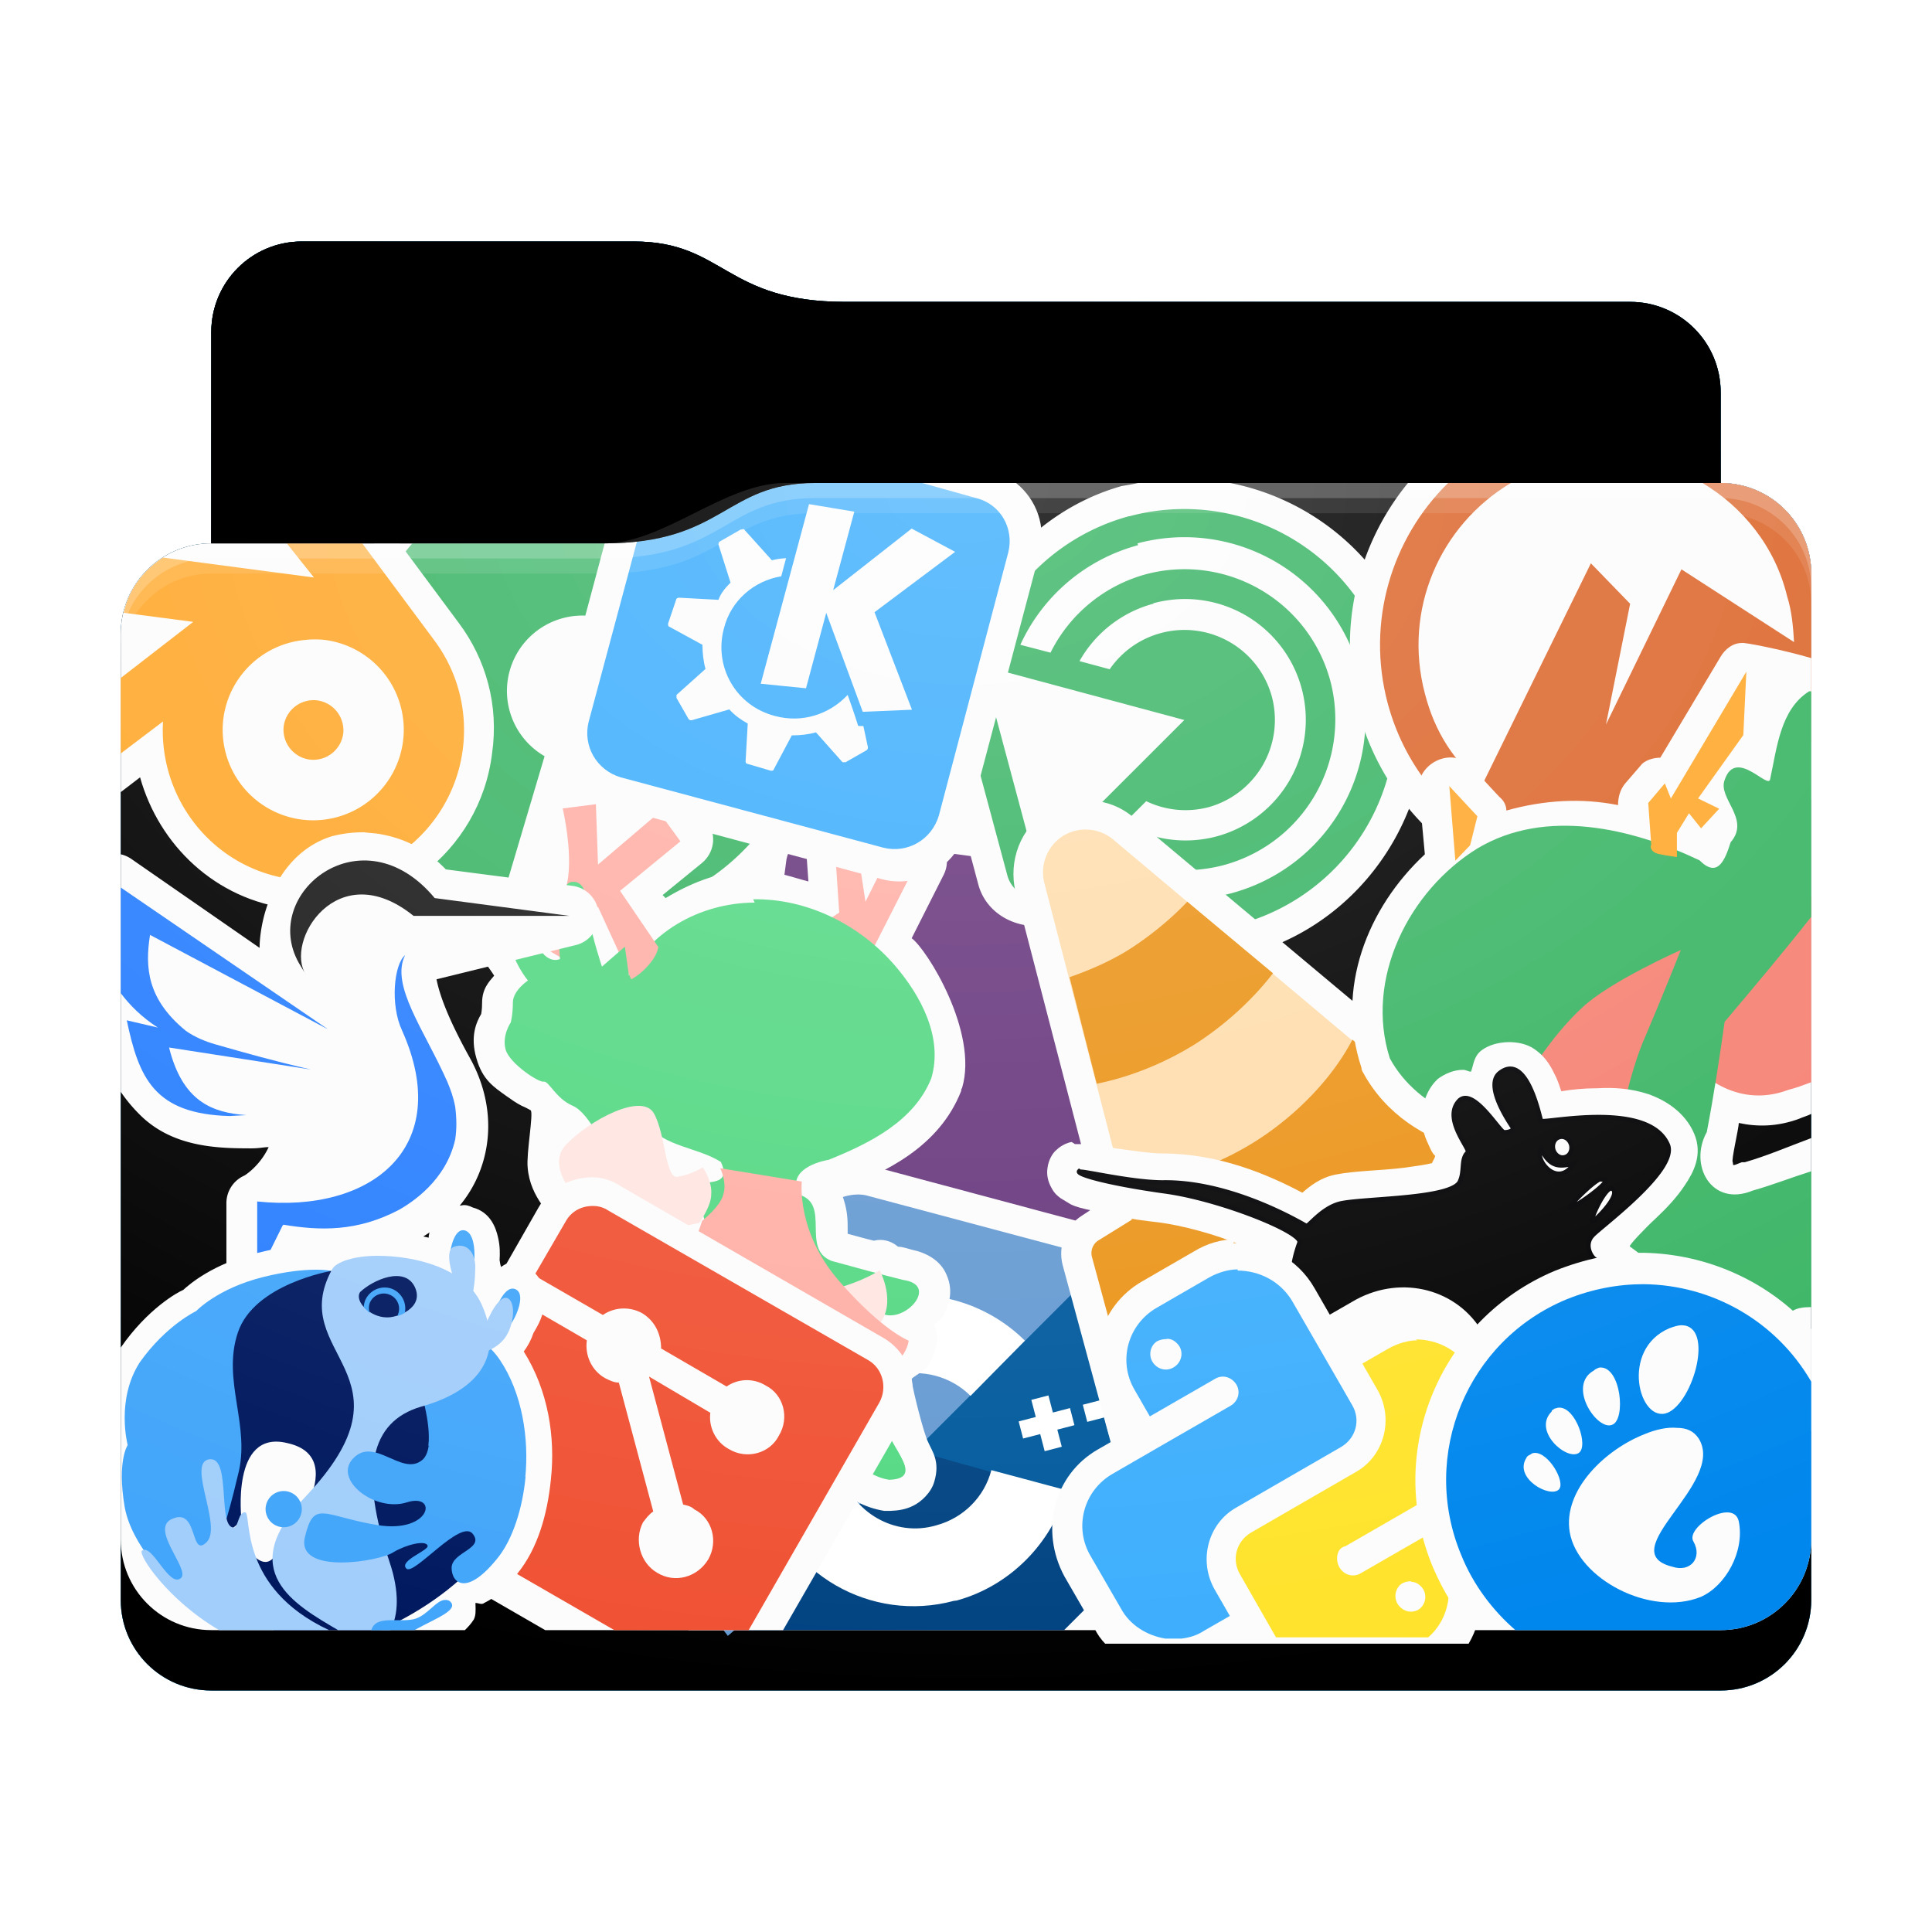 <svg height="64" version="1.1" width="64" xmlns="http://www.w3.org/2000/svg" xmlns:svg="http://www.w3.org/2000/svg" xmlns:xlink="http://www.w3.org/1999/xlink">
<defs id="primary-definitions">
<style id="current-color-scheme" type="text/css">
      .ColorScheme-Text         { color: #232629; }
      .ColorScheme-Background   { color: #eff0f1; }
      .ColorScheme-Highlight    { color: #7ec9f0; }
      .ColorScheme-PositiveText { color: #27ae60; }
      .ColorScheme-NeutralText  { color: #f67400; }
      .ColorScheme-NegativeText { color: #da4453; }
      .ColorScheme-ActiveText   { color: #3daee9; }
      .ColorScheme-Complement   { color: #ffffff; }
      .ColorScheme-Contrast     { color: #000000; }
    </style>
<style id="extended-color-scheme" type="text/css">
      .ExScheme-Black     { color:#3e3e3e; }
      .ExScheme-White     { color:#fcfcfc; }
      .ExScheme-Grey-1    { color:#cfd5d5; }
      .ExScheme-Grey-2    { color:#909c9c; }
      .ExScheme-Grey-3    { color:#536161; }
      .ExScheme-Red-1     { color:#ffafa5; }
      .ExScheme-Red-2     { color:#bf4231; }
      .ExScheme-Red-3     { color:#4d2f2b; }
      .ExScheme-Green-1   { color:#abf9c7; }
      .ExScheme-Green-2   { color:#3bb566; }
      .ExScheme-Green-3   { color:#377d50; }
      .ExScheme-Blue-1    { color:#abdaf9; }
      .ExScheme-Blue-2    { color:#3daefd; }
      .ExScheme-Blue-3    { color:#2b3c4d; }
      .ExScheme-Yellow-1  { color:#faffa5; }
      .ExScheme-Yellow-2  { color:#cac726; }
      .ExScheme-Yellow-3  { color:#4b4d2b; }
      .ExScheme-Orange-1  { color:#ffdaa5; }
      .ExScheme-Orange-2  { color:#ff9701; }
      .ExScheme-Orange-3  { color:#4d372b; }
      .ExScheme-Brown-1   { color:#e9d6bb; }
      .ExScheme-Brown-2   { color:#997657; }
      .ExScheme-Brown-3   { color:#433a35; }
      .ExScheme-Purple-1  { color:#e2abf9; }
      .ExScheme-Purple-2  { color:#b401ff; }
      .ExScheme-Purple-3  { color:#432b4d; }
      .ExScheme-Cyan-1    { color:#b2f2e6; }
      .ExScheme-Cyan-2    { color:#31bfa6; }
      .ExScheme-Cyan-3    { color:#2b4d47; }
      .ExScheme-Magenta-1 { color:#f8a6d8; }
      .ExScheme-Magenta-2 { color:#f00091; }
      .ExScheme-Magenta-3 { color:#770048; }
    </style>
<linearGradient id="uNG">
<stop offset="0"/>
<stop offset="1" stop-opacity="0"/>
</linearGradient>
<linearGradient id="uNH">
<stop offset="0" stop-color="#fff"/>
<stop offset="1" stop-color="#fff" stop-opacity="0"/>
</linearGradient>
<style id="uNI" type="text/css">
        .force-display-for-editing { display: inline !important; }
    </style><style class="remove-if__show-crease" type="text/css">
        .enable-if__show-crease { display: none; }
    </style><style class="remove-if__color-sync-mimes-places" type="text/css">
        .enable-if__color-sync-mimes-places { display: none; }
    </style><radialGradient cx=".5" cy="0" id="uNJ" r="1" xlink:href="#uNH"/><linearGradient id="uNK" xlink:href="#uNG" y1="1" y2=".5"/><style class="ColorScheme-Background" fill="currentColor" opacity=".6" type="text/css">
   .ColorScheme-Text           { color:#eff0f1; }
      .ColorScheme-Background     { color:#31363b; }
      .ColorScheme-Highlight      { color:#3daefd; }
      .ColorScheme-ViewBackground { color:#fcfcfc; }
      .ColorScheme-PositiveText   { color:#27ae60; }
      .ColorScheme-NeutralText    { color:#f67400; }
      .ColorScheme-NegativeText   { color:#da4453; }
  </style><path d="M 10,8 C 8.34,8 7,9.34 7,11 v 7 c -1.66,0 -3,1.34 -3,3 v 32 c 0,1.66 1.34,3 3,3 h 50 c 1.66,0 3,-1.34 3,-3 V 26 21 19 c 0,-1.66 -1.34,-3 -3,-3 v -3 c 0,-1.66 -1.34,-3 -3,-3 H 28 C 24,10 24,8 21,8 Z" id="uNL"></path><path d="M 10,8 C 8.34,8 7,9.34 7,11 v 7 h 13 c 4,0 4,-2 7,-2 h 30 v -3 c 0,-1.66 -1.34,-3 -3,-3 H 28 C 24,10 24,8 21,8 Z" id="uNM"></path></defs>
<g id="content" transform="translate(0,0)"><use class="sync-color enable-if__color-sync-mimes-places force-display-for-editing ColorScheme-ActiveText" fill="currentColor" href="#uNL"></use><use class="primary-color remove-if__color-sync-mimes-places ColorScheme-ActiveText" fill="currentColor" href="#uNL"></use><use class="ColorScheme-Contrast" fill="currentColor" href="#uNL" opacity=".1"></use><g id="panorama" transform="translate(4,16)"><g id="layer2">
<rect fill="#fcfcfc" height="14" ry="2" stop-color="#000000" transform="rotate(7.5)" width="14" x="22.469" y="7.583"/>
<path d="m 23.14,11.7 c -.55,-.07 -1.05,.3 -1.1,.86 l -1.3,9.9 c -.07,.55 .3,1.05 .86,1.1 l 9.9,1.3 c .55,.07 1.05,-.3 1.1,-.86 l 1.3,-9.9 c .07,-.55 -.3,-1.05 -.86,-1.1 z m 1.13,1.8 2.03,2.64 -2.64,2.03 -.6,-.8 1.85,-1.4 -1.4,-1.85 z" fill="#68377d" id="rect37578" stop-color="#000000"/>
<path color="#000000" d="M 24.33 22.57 C 24.13 22.6 23.94 22.6 23.75 22.66 C 23.37 22.77 23 22.94 22.7 23.25 L 17.47 28.5 C 16.83 29.1 16.63 29.87 16.86 30.74 L 18.8 37.87 C 18.8 37.9 18.8 37.96 18.8 38 L 32.66 38 L 35.05 35.6 C 35.4 35.3 35.54 34.93 35.64 34.56 C 35.74 34.2 35.8 33.8 35.66 33.35 L 33.75 26.2 C 33.63 25.8 33.4 25.45 33.13 25.2 C 32.85 24.9 32.53 24.67 32.1 24.56 L 24.96 22.65 C 24.74 22.6 24.53 22.57 24.33 22.57 z " fill="#fcfcfc"/>
<path d="M 32.4,25.9 C 32.25,25.7 32.04,25.6 31.83,25.5 L 24.7,23.6 c -.4,-.1 -1,.05 -1.3,.35 l -5.2,5.2 c -.3,.3 -.46,.9 -.35,1.3 l 1.9,7.14 c .06,.2 .2,.4 .36,.6 l 6.85,-5.83 z" fill="#659ad2"/>
<path d="m 34.67,34.4 c .06,-.23 .07,-.5 0,-.7 l -1.9,-7.14 c -.06,-.2 -.2,-.4 -.36,-.6 l -6.16,6.16 1.4,1.7 z" fill="#00599c"/>
<path d="M 26.26 32.04 L 20.3 38 L 31.25 38 L 34.35 34.9 C 34.5 34.75 34.6 34.53 34.67 34.4 L 26.26 32.04 z " fill="#004382"/>
<path d="m 27.6,37.03 c -2.75,.74 -5.6,-.9 -6.3,-3.65 -.74,-2.75 .9,-5.6 3.65,-6.3 1.77,-.5 3.7,.04 5,1.33 l -1.8,1.83 c -.65,-.65 -1.6,-.9 -2.5,-.67 -1.37,.37 -2.2,1.8 -1.8,3.16 .37,1.37 1.8,2.2 3.16,1.8 .9,-.24 1.6,-.94 1.83,-1.83 l 2.5,.67 c -.5,1.77 -1.9,3.17 -3.65,3.65 z" fill="#ffffff"/>
<polygon fill="#ffffff" points="243.666,166.508 243.666,155.175 232.334,155.175 232.334,166.508 221,166.508 221,177.841 232.334,177.841 232.334,189.175 243.666,189.175 243.666,177.841 255,177.841 255,166.508 " transform="matrix(.05,-.013,.013,.05,16.53,25.634)"/>
<polygon fill="#ffffff" points="286.166,166.508 286.166,155.175 274.834,155.175 274.834,166.508 263.5,166.508 263.5,177.841 274.834,177.841 274.834,189.175 286.166,189.175 286.166,177.841 297.5,177.841 297.5,166.508 " transform="matrix(.05,-.013,.013,.05,16.53,25.634)"/>
<path d="M 20.36 .7 C 19.34 1.3 18.36 2 15.94 2 L 8.4 2 A 8.5 8.5 0 0 0 7.1 9.1 A 8.5 8.5 0 0 0 17.5 15.1 A 8.5 8.5 0 0 0 23 10.53 L 20.36 .7 z " fill="#fcfcfc" stop-color="#000000" stroke-opacity=".2"/>
<path d="M 20 1 C 19 1.5 18 2 15.94 2 L 9.66 2 A 7.5 7.5 0 0 0 7.84 6.34 A 7.5 7.5 0 0 0 12.6 13.9 L 14.04 9.05 A 2.5 2.5 0 0 1 12.8 6.7 A 2.5 2.5 0 0 1 15.5 4.4 A 2.5 2.5 0 0 1 17.8 7.1 A 2.5 2.5 0 0 1 16.25 9.2 L 17 14.2 A 7.5 7.5 0 0 0 22.54 8.85 L 20.6 1.57 A 7.5 7.5 0 0 0 20 1 z " fill="#3bb566" stop-color="#000000" stroke-opacity=".2"/>
<path color="#000000" d="m 15.63,9.64 -1.1,.14 c -.6,.1 -1,.65 -.84,1.23 0,0 .1,.33 .14,.8 .05,.37 -.1,1.5 -.13,1.7 -.16,-.1 -.25,-.27 -.5,-.3 -.5,-.07 -1.1,.33 -1.3,.74 -.2,.4 -.15,.75 -.1,1.1 .13,.77 .34,.9 .57,1.27 -.17,.2 -.4,.43 -.4,.9 0,.25 -.03,.34 -.03,.37 -.16,.27 -.37,.74 -.16,1.46 .2,.73 .6,.97 .97,1.24 .2,.14 .35,.25 .53,.34 .1,.04 .27,.13 .3,.15 .1,.1 -.15,1.43 -.1,1.9 .04,.5 .24,.9 .47,1.23 .1,.2 -0,.8 -.2,1.03 -.56,.63 -1,1.4 -1.2,2.3 -.2,.9 -.05,1.96 .6,2.8 .4,.55 .95,1.1 1.63,1.5 .33,.2 .7,.34 1.1,.4 -0,.03 -0,.04 -0,.1 -.1,.45 -.27,1.05 -.1,1.77 .03,.14 .1,.3 .2,.4 .33,.4 .94,.7 1.45,.65 .5,-.05 .85,-.27 1.13,-.5 .56,-.4 1,-.93 1.1,-1 .5,-.35 .8,-.77 1,-1.04 .2,-.25 .3,-.33 .4,-.37 .63,-.1 1.27,-.1 1.73,.07 .5,.8 1.13,1.8 2.5,2.03 .07,0 .14,0 .2,0 .25,-0.01 .5,-.04 .76,-.17 .27,-.13 .6,-.44 .7,-.8 .2,-.67 -.07,-1 -.2,-1.3 -.14,-.26 -.5,-1.67 -.56,-2.1 .2,-.17 .5,-.3 .6,-.5 .2,-.4 .26,-.8 .26,-.8 0,-.2 -.03,-.35 -.1,-.5 .1,-.1 .2,-.14 .26,-.24 .2,-.3 .4,-.84 .15,-1.4 -.2,-.5 -.7,-.75 -1.15,-.84 -.16,-.04 -.3,-.1 -.46,-.1 -.23,-.2 -.53,-.27 -.8,-.2 -.3,-.07 -.57,-.15 -.87,-.23 -0,-.05 -0,-.07 -0,-.2 -0,-.2 0,-.53 -.13,-.93 -.04,-.1 -.1,-.33 -.05,-.35 1.4,-.56 3.2,-1.37 3.94,-3.25 0,-.03 0,-.06 .03,-.1 .55,-1.85 -1.17,-4.6 -1.67,-4.96 l 1.06,-2.1 c .26,-.5 .03,-1.14 -.5,-1.37 l -.87,-.37 c -.3,-.03 -.6,.1 -.8,.3 -0,-.03 -.04,-.07 -.06,-.1 l -.8,-.54 c -.7,-.45 -1.6,.1 -1.55,.9 l .1,1.4 c -.54,-.14 -1.05,-.34 -1.6,-.34 -.03,-0 -.05,-0 -.1,-.04 -1.1,-0 -2.1,.37 -3.03,.93 l -.1,-.1 1.3,-1.06 c .4,-.33 .5,-.9 .2,-1.35 L 18.7,10.34 C 18.34,9.86 17.67,9.77 17.2,10.15 l -.5,.4 C 16.7,10 16.2,9.57 15.63,9.64 Z" fill="#fcfcfc" fill-rule="evenodd"/>
<path d="m 23.2,14.63 .6,-.4 -.16,-2.4 .8,.54 .23,1.5 .8,-1.6 .87,.37 -1.5,2.95 z" fill="#ffafa5" fill-rule="evenodd"/>
<path d="m 21,13.9 c -1.8,-0 -3.63,1 -4.3,2.7 -.36,1.05 -.7,2.1 -1.1,3.17 .6,.5 1.26,.94 1.83,1.47 .6,.76 1.67,.76 2.45,1.25 .3,.64 -.16,.66 -.63,.7 -.4,.66 .57,1.5 -.1,2.23 -.4,.83 -.9,1.63 -1.4,2.4 -.85,-.14 -2.16,-.3 -2.2,-1.4 0,-.7 -.33,-1.97 -1,-.93 -.93,1 -1.47,2.7 -.56,3.9 .7,.94 1.84,1.85 3.1,1.54 .1,.9 -.5,1.7 -.3,2.6 .7,.9 1.7,-.57 2.3,-1 .64,-.45 .95,-1.3 1.7,-1.6 .85,-.17 1.8,-.2 2.6,.14 .5,.8 1.07,1.8 2.07,1.95 1.33,-.05 -.25,-1.3 -.13,-2 -.1,-.94 -.24,-1.86 -.4,-2.8 .5,-.03 -.1,-.8 .43,-.66 .73,.15 1.7,-1 .56,-1.16 -.8,-.2 -1.54,-.4 -2.37,-.63 -1.04,-.4 -0,-1.9 -1.1,-2.2 -.34,-.73 .45,-1.05 1,-1.15 1.34,-.54 2.83,-1.27 3.4,-2.7 .4,-1.34 -.34,-2.73 -1.2,-3.73 -1.16,-1.35 -2.9,-2.23 -4.7,-2.2 z" fill="#54d883" fill-rule="evenodd"/>
<path d="m 22.7,26.34 .44,-.2 c 0,0 .2,.7 .9,.44 .7,-.23 1.1,-.5 1.1,-.5 0,0 .6,1.1 -.05,1.83 -.63,.7 -1,.8 -1,.8 -.65,-.57 -1.2,-1.27 -1.4,-2.34 z" fill="#ffe5e1" fill-rule="evenodd"/>
<path d="m 19.86,22.7 c 0,0 .23,.47 .1,.87 -.1,.4 -.7,.87 -.7,.87 0,0 -.33,1.1 -.96,1.97 -.3,.45 -.73,.5 -1.13,.56 -.37,-.7 -.83,-.3 -1.3,.1 .1,.1 .2,.2 .3,.3 -0,0 -0,0 -0,0 -.5,.7 1.15,.94 1.15,.94 0,0 .2,-.63 1.94,-.35 1.73,.3 2.3,1.43 4.54,1.6 2.2,.16 2.3,-1.15 2.3,-1.15 0,0 -.87,-.33 -2.3,-1.97 -1.43,-1.64 -1.24,-3.3 -1.24,-3.3 L 19.86,22.7 Z m -4.57,3.1 c -.1,.36 -.04,.7 .33,.9 .55,-.7 .1,-.8 -.33,-.9 z" fill="#ffafa5" fill-rule="evenodd"/>
<path d="m 17.8,15.36 -1.26,-1.85 2,-1.64 -.7,-.96 -2.03,1.73 -.07,-2 -1.1,.14 c 0,0 .4,1.7 .1,2.65 -.33,.94 -.87,1.87 -.87,1.87 l .84,.5 1.1,-1.76 1.1,2.4 c 0,0 .3,-.14 .6,-.5 .3,-.35 .3,-.6 .3,-.6 z" fill="#ffafa5" fill-rule="evenodd"/>
<path d="m 16.7,15.36 -.76,.66 c 0,0 -.33,-1 -.4,-1.5 -.07,-.53 -.07,-1.4 -.63,-1.3 -.56,.13 -.36,2.55 -.36,2.55 0,0 -.53,.26 -.86,-.76 -.33,-1 -1.06,-1.1 -.9,-.13 .17,1 .7,1.6 .7,1.6 0,0 -.5,.33 -.5,.73 0,.4 -.07,.66 -.07,.66 0,0 -.3,.43 -.17,.9 .13,.46 1.1,1.1 1.26,1.06 .17,-.03 .4,.56 .96,.8 .56,.23 1.16,1.6 1.16,1.6 l .93,-.17 .46,-1.06 -.17,-1 z" fill="#54d883" fill-rule="evenodd"/>
<path d="m 19.3,22.7 c 0,0 .3,.44 .26,.87 -0,.4 -.4,.94 -.4,.94 0,0 -1.85,.47 -2.9,0 -1.05,-.44 -2.27,-1.83 -1.5,-2.6 .77,-.8 2.5,-1.73 2.9,-1.03 .4,.7 .37,2.2 .8,2.1 .44,-.07 .8,-.3 .8,-.3 z" fill="#ffe5e1" fill-rule="evenodd"/>
<path color="#000000" d="M 33.7 0 C 33.53 .04 33.34 .07 33.16 .1 A 1 1 0 0 0 33.16 .1 C 31.03 .7 29.35 2.2 28.3 4.1 C 28.2 4.14 28.1 4.2 28 4.1 A 1 1 0 0 0 28 4.1 C 27.7 4.2 27.37 4.4 27.1 4.64 C 26.6 5.15 26.4 5.9 26.6 6.57 L 27.5 9.9 L 28.4 13.27 C 28.7 14.45 30.04 14.95 31.1 14.53 C 32.95 15.7 35.17 16.14 37.4 15.6 A 1 1 0 0 0 37.4 15.6 C 41.56 14.44 44.1 10.04 42.96 5.8 C 42.14 2.73 39.66 .57 36.75 0 L 33.7 0 z " fill="#fcfcfc"/>
<path d="m 33.4,1.1 a 7,7 0 0 0 -4.6,4 l -0,-0 A 1,1 0 0 0 28.3,5.1 1,1 0 0 0 27.83,5.35 1,1 0 0 0 27.57,6.3 l .9,3.35 .9,3.35 a 1,1 0 0 0 1.67,.45 l 0,-0 a 7,7 0 0 0 6,1.17 7,7 0 0 0 4.95,-8.57 7,7 0 0 0 -8.57,-4.95 z" fill="#3bb566" stop-color="#000000"/>
<path d="m 32,18 -6,3.46 v -6.93 z" fill="#fcfcfc" opacity="1" stop-color="#000000" transform="rotate(-15,-4.927,.65)"/>
<path d="m 33.7,2.06 a 6,6 0 0 0 -3.9,3.3 l 1,.26 a 5,5 0 0 1 3.17,-2.6 5,5 0 0 1 6.1,3.54 5,5 0 0 1 -3.54,6.1 5,5 0 0 1 -4.04,-.67 l -.7,.7 a 6,6 0 0 0 5,.9 6,6 0 0 0 4.24,-7.35 6,6 0 0 0 -7.35,-4.24 z" fill="#fcfcfc" stop-color="#000000"/>
<path d="m 34.2,4 a 4,4 0 0 0 -2.44,1.9 l 1,.27 a 3,3 0 0 1 1.7,-1.2 3,3 0 0 1 3.67,2.1 3,3 0 0 1 -2.1,3.67 3,3 0 0 1 -2.06,-.2 l -.74,.74 a 4,4 0 0 0 3.06,.43 4,4 0 0 0 2.83,-4.9 4,4 0 0 0 -4.9,-2.83 z" fill="#fcfcfc" stop-color="#000000"/>
<path color="#000000" d="m 30.7,10.87 c -.9,.56 -1.3,1.65 -1.06,2.67 l 2.7,10.4 -.5,.33 -0,0 c -.54,.34 -.8,1 -.64,1.63 l 0,0 1.7,6.27 -0,0 c .25,.93 1.4,1.4 2.2,.86 l 0,-0 13.73,-8.66 0,-0 c .8,-.5 .9,-1.74 .17,-2.37 l -0,0 -4.93,-4.23 -0,-0 C 43.56,17.37 42.85,17.3 42.3,17.66 l -.5,.33 -8.24,-6.9 c -.8,-.7 -1.97,-.76 -2.86,-.2 z" fill="#fcfcfc"/>
<path d="m 31.2,11.7 a 1.43,1.43 0 0 0 -.6,1.57 l 3.14,12.13 a 1.43,1.43 0 0 0 1.4,1.07 c 1.6,-.04 3.25,-.7 4.47,-1.45 1.2,-.77 2.5,-2 3.23,-3.4 A 1.43,1.43 0 0 0 42.5,19.9 L 32.9,11.83 A 1.43,1.43 0 0 0 31.2,11.7 Z" fill="#ffddad"/>
<path d="m 35.33,13.87 c -.57,.6 -1.2,1.1 -1.8,1.5 -.6,.4 -1.35,.74 -2.1,1 l .9,3.53 c 1.2,-.24 2.34,-.74 3.24,-1.3 .9,-.57 1.86,-1.4 2.6,-2.36 z m 7.7,4.56 a .5,.5 0 0 0 -.2,.07 l -1.13,.7 -.9,-.76 c -.73,1.4 -2,2.6 -3.2,3.36 -1.2,.76 -2.83,1.4 -4.4,1.45 l .3,1.15 -1.13,.7 a .5,.5 0 0 0 -.2,.53 l 1.7,6.27 a .5,.5 0 0 0 .7,.3 l 13.73,-8.66 a .5,.5 0 0 0 .06,-.77 l -4.93,-4.23 a .5,.5 0 0 0 -.4,-.1 z" fill="#eb9419"/>
<path color="#31363b" d="M 3,2 C 1.34,2 -5.1e-7,3.34 0,5 v 5.24 L .64,9.75 C 1.27,12 3.14,13.8 5.6,14.1 8.87,14.55 11.9,12.23 12.3,8.96 12.53,7.37 12.1,5.84 11.2,4.64 c -0,-0 -0,-0 -0,-0 L 9.24,2 Z" fill="#fcfcfc"/>
<path class="ColorScheme-Background" color="#31363b" d="M 5.5,2 6.4,3.13 1.4,2.47 C .74,2.9 .26,3.54 .1,4.3 L 2.4,4.6 0,6.46 v 2.5 l 1.4,-1.06 C 1.25,10.5 3.1,12.8 5.7,13.13 8.46,13.5 10.97,11.56 11.33,8.83 11.5,7.5 11.14,6.23 10.4,5.23 L 8,2 Z M 6.1,5.2 A 3,3 0 0 1 6.77,5.2 3,3 0 0 1 9.35,8.56 3,3 0 0 1 6,11.15 3,3 0 0 1 3.4,7.8 3,3 0 0 1 6.1,5.2 Z M 6.5,7.2 A 1,1 0 0 0 5.4,8.04 1,1 0 0 0 6.24,9.16 1,1 0 0 0 7.37,8.3 1,1 0 0 0 6.5,7.2 Z" fill="#ffa92d"/>
<path color="#000000" d="M 8.06 11.57 C 7.73 11.57 7.4 11.6 7 11.7 C 5.8 12.07 5.16 13.1 4.9 13.87 C 4.6 14.65 4.6 15.34 4.6 15.34 A 1 1 0 0 0 4.6 15.4 L .36 12.46 A 1 1 0 0 0 0 12.3 L 0 20.17 C .2 20.46 .44 20.75 .74 21.03 C 1.76 21.96 3.1 22.04 4.2 22.04 C 4.6 22.05 4.7 22 4.9 22 C 4.6 22.64 4.1 22.94 4.1 22.94 A 1 1 0 0 0 3.5 23.83 L 3.5 26.33 A 1 1 0 0 0 5.4 26.77 L 5.96 25.67 C 6.25 25.7 6.4 25.7 7.2 25.7 C 8.7 25.76 10.26 25.1 11.26 23.9 C 12.26 22.67 12.56 20.8 11.54 19 C 10.8 17.66 10.55 16.9 10.46 16.44 L 15.1 15.3 A 1 1 0 0 0 15 13.35 L 10.77 12.8 C 10.47 12.5 9.83 11.86 8.64 11.64 C 8.46 11.6 8.26 11.6 8.06 11.57 z " fill="#fcfcfc"/>
<path d="m 5.36,24.6 -.84,1.7 v -2.5 c 3.8,.4 6.53,-1.8 4.8,-5.66 -.4,-.85 -.27,-2.2 .1,-2.5 -.5,1 .65,2.5 1.4,4.2 .1,.24 .2,.5 .26,.83 .05,.4 .05,.73 -0,1.07 -.3,1.37 -1.45,2.1 -1.85,2.33 -1.4,.74 -2.63,.7 -3.84,.5 z" fill="#2a7fff" fill-rule="evenodd" stroke="#000000" stroke-dasharray="none" stroke-linejoin="miter" stroke-width="0"/>
<path d="M 6.14,16.3 C 5.4,15.2 7.17,12.3 9.7,14.34 h 5.17 L 10.4,13.75 C 8,10.86 4.6,13.6 5.9,15.9 Z" fill="#1a1a1a" fill-rule="evenodd" stroke="#000000" stroke-dasharray="none" stroke-linejoin="miter" stroke-width="0"/>
<path d="M 0 13.4 L 0 16.9 C .3 17.3 .7 17.7 1.23 18.04 L .2 17.8 C .6 19.7 1.1 20.9 3.6 20.97 L 4.16 20.94 C 3.04 20.86 2.05 20.5 1.6 18.7 L 6.3 19.43 C 5.05 19.14 4.2 18.9 3.15 18.6 C 2.8 18.5 2.46 18.36 2.16 18.15 C .87 17.1 .8 16.04 .97 14.97 L 6.87 18.1 L 0 13.4 z " fill="#2a7fff" fill-rule="evenodd" stroke="#000000" stroke-dasharray="none" stroke-linejoin="miter" stroke-width="0"/>
<path d="M 15.63 23 C 14.9 23 14.2 23.36 13.84 24 L 12.07 27.1 L 12.07 36.85 L 14.06 38 L 21.94 38 L 25.97 31 C 26.5 30.06 26.2 28.84 25.23 28.3 L 16.57 23.3 C 16.27 23.1 15.95 23 15.63 23 z " fill="#fcfcfc" id="rect1342" stop-color="#000000" stroke-opacity=".2"/>
<path d="M 15.66 23.95 C 15.3 23.94 14.94 24.1 14.74 24.46 L 13.7 26.25 L 15.97 27.56 C 16.35 27.3 16.85 27.27 17.27 27.5 C 17.7 27.76 17.9 28.2 17.9 28.67 L 20.07 29.93 C 20.44 29.67 20.95 29.64 21.37 29.9 C 21.96 30.2 22.16 30.97 21.8 31.56 C 21.5 32.15 20.73 32.36 20.14 32 C 19.7 31.76 19.47 31.27 19.53 30.8 L 17.5 29.6 L 18.63 33.84 C 18.76 33.87 18.9 33.9 19 34 C 19.6 34.3 19.8 35.07 19.46 35.66 C 19.1 36.25 18.36 36.46 17.77 36.1 C 17.2 35.77 17 35 17.3 34.43 C 17.4 34.3 17.5 34.16 17.64 34.07 L 16.5 29.8 C 16.34 29.8 16.2 29.73 16.04 29.65 C 15.6 29.4 15.37 28.9 15.44 28.4 L 13.2 27.1 L 12.07 29.1 L 12.07 35.53 L 16.35 38 L 20.8 38 L 25.13 30.46 C 25.4 29.97 25.25 29.33 24.75 29.05 L 24.75 29.05 L 16.15 24.1 C 16 24 15.83 23.95 15.66 23.95 z " fill="#f05133"/>
<path color="#000000" d="M 11.3 23.93 C 10.7 23.96 10.4 24.4 10.3 24.63 C 10.23 24.8 10.2 24.9 10.2 25 C 9.63 24.86 9.07 24.8 8.55 24.8 C 8.1 24.8 7.7 24.8 7.3 24.93 C 7.1 25 6.94 25.2 6.75 25.3 C 6.4 25.27 5.86 25.17 4.55 25.5 C 3.04 25.86 2.26 26.56 2.07 26.73 C 1.9 26.8 .9 27.34 0 28.64 L 0 35 C 0 36.66 1.34 38 3 38 L 11.4 38 C 11.5 37.9 11.6 37.8 11.7 37.64 C 11.76 37.5 11.76 37.4 11.75 37.1 C 11.85 37.1 11.96 37.17 12.04 37.1 C 12.44 36.9 12.8 36.6 13.16 36.1 C 13.8 35.3 14.13 34.2 14.25 33 C 14.4 31.6 14.16 30.06 13.35 28.77 C 13.5 28.57 13.6 28.37 13.67 28.16 C 13.8 27.94 13.94 27.7 14 27.4 C 14.05 27.24 14.1 27.04 14.04 26.8 C 14 26.53 13.83 26.2 13.5 26 C 13.3 25.87 13 25.8 12.76 25.87 C 12.7 25.9 12.64 25.94 12.6 25.97 C 12.57 25.9 12.56 25.8 12.55 25.74 C 12.56 25.54 12.57 25.3 12.5 25 C 12.43 24.67 12.24 24.15 11.66 24 C 11.55 23.94 11.4 23.9 11.3 23.93 z M 10.3 25 C 10.2 25 10.3 25 10.3 25 C 10.2 25 10.2 25 10.2 25 L 10.3 25 z " fill="#fcfcfc"/>
<path d="M 6.9 26.1 C 6.35 26.1 4.2 26.24 3.14 27.67 C 2.2 29 2.9 33.3 3.4 34.6 C 3.5 34.93 4 34.35 4 34.35 C 4 34.35 3.64 31.36 5.5 31.8 C 7.84 32.3 5.17 35.45 5.17 35.45 C 4.86 36 4.45 35.7 4.1 35.15 C 4.1 35.15 4.27 37 5.07 38 L 8.6 38 C 10.93 36.96 13.75 34.73 13.27 31.3 C 12.6 26.66 7 26.1 7 26.1 C 7 26.1 6.96 26.1 6.9 26.1 z " fill="#01195f"/>
<path d="m 10.2,31.9 1.5,1.1 1.7,-.05 c .13,-1.3 -.1,-2.8 -.84,-3.9 -1.37,-2 -2.67,.87 -2.67,.87 0,0 .4,1.2 .3,1.96 z" fill="#43a6fa"/>
<path d="m 2.23,36.97 c 0,0 -1.83,-1.5 -2.1,-3.05 -.26,-1.53 .1,-2.05 .1,-2.05 0,0 -.4,-1.5 .4,-2.74 C 1.5,27.9 2.5,27.43 2.5,27.43 c 0,0 .7,-.75 2.23,-1.13 1.5,-.37 2.25,-.2 2.25,-.2 0,0 -2.56,.43 -3.1,2.04 -.54,1.6 .44,3.1 0,4.73 C 3.5,34.5 3.2,35.23 3.2,35.23 Z" fill="#43a6fa"/>
<path d="M 8.5 25.6 C 7.74 25.6 7.13 25.8 7 26.05 C 5.44 28.9 10 29.5 6.1 33.6 C 3.77 36.04 5.75 37.15 7.2 38 L 8.93 38 C 9.2 37.5 9.24 36.73 8.9 35.73 C 7.9 32.75 8.26 31.1 9.94 30.6 C 11.6 30.14 12.8 29.1 11.95 27.2 C 11.4 26 9.75 25.6 8.5 25.6 z M 3 32.34 C 2.97 32.34 2.95 32.34 2.93 32.34 C 2.17 32.46 3.4 34.6 2.83 35.1 C 2.3 35.6 2.56 33.97 1.74 34.3 C .9 34.6 2.3 35.97 2 36.27 C 1.6 36.63 1.04 35.1 .7 35.37 C .57 35.5 1.55 37 3.26 38 L 6.9 38 C 3.9 36.6 4.34 34.2 4.13 34.1 C 3.9 34.06 3.9 34.56 3.76 34.6 C 3.2 34.65 3.65 32.37 3 32.34 z " fill="#a2cefb"/>
<circle cx="18.22" cy="29.2" fill="#43a6fa" id="path16506-3" r=".6" stop-color="#000000" transform="rotate(22.94)"/>
<path d="M 10.74 37 C 10.45 37 10.14 37.54 9.7 37.64 C 9.16 37.75 8.45 37.5 8.3 38 L 9.7 38 C 9.7 38 9.7 38 9.73 38 C 10.45 37.6 11.23 37.33 10.9 37.04 C 10.84 37 10.8 37 10.74 37 z " fill="#43a6fa"/>
<path d="m 10.2,31.9 c -.03,.2 -.1,.4 -.26,.5 -.66,.46 -1.55,-.8 -2.23,-.1 -.7,.7 .7,1.8 1.76,1.47 1.05,-.34 .83,1.04 -.97,.75 -1.8,-.3 -2.1,-.86 -2.4,.4 -.3,1.27 2.5,.8 2.93,.5 .44,-.26 1.05,-.4 1.13,-.23 .1,.16 -.96,.5 -.7,.77 .24,.26 1.8,-1.66 2.2,-1.15 .4,.5 -.7,.6 -.7,1.13 0,.5 .5,.97 1.55,-.36 .47,-.6 .8,-1.6 .9,-2.66 z" fill="#43a6fa"/>
<path d="M 7.93,26.8 C 8.35,26.4 9.4,25.93 9.74,26.63 10.07,27.33 9.15,27.66 8.8,27.64 8.25,27.63 7.73,27.1 7.93,26.8 Z" fill="#01195f"/>
<path d="m 10.9,25.56 c 0,0 .1,-.9 .5,-.8 .43,.13 .3,1.17 .3,1.17 z" fill="#43a6fa"/>
<path d="m 11.2,26.8 c 0,0 -.6,-1.34 -.16,-1.5 .46,-.16 .75,.25 .7,.8 -0,.56 -.17,1.16 -.17,1.16 z" fill="#a2cefb"/>
<path d="m 12.43,27.36 c 0,0 .3,-.85 .67,-.64 .36,.2 -.1,1.15 -.3,1.27 -.2,.1 -.36,-.63 -.36,-.63 z" fill="#43a6fa"/>
<path d="m 12.04,28 c 0,0 .4,-1.1 .76,-1 .34,.13 .2,1.05 -.14,1.4 -.3,.34 -.77,.44 -.77,.44 z" fill="#a2cefb"/>
<path d="m 9,26.7 a .7,.7 0 0 0 -.9,.37 .7,.7 0 0 0 -.05,.23 c .06,.07 .13,.13 .2,.2 a .5,.5 0 0 1 0,-.34 .5,.5 0 0 1 .66,-.27 .5,.5 0 0 1 .27,.66 .5,.5 0 0 1 -0,.04 c .1,-.03 .16,-.06 .23,-.1 A .7,.7 0 0 0 9,26.7 Z" fill="#43a6fa" stop-color="#000000"/>
<path d="m 23,0 c -2.97,8.85e-8 -3,1.97 -6.97,2 l -1.57,5.87 c -.33,1.2 .4,2.45 1.6,2.8 l 9.14,2.45 c 1.2,.33 2.45,-.4 2.8,-1.6 L 30.43,2.35 C 30.67,1.45 30.34,.55 29.66,0 Z" fill="#fcfcfc" id="rect33149" stop-color="#000000"/>
<path d="m 23,0 c -2.7,8e-8 -2.97,1.6 -5.9,1.94 l -1.6,5.97 c -.2,.8 .26,1.6 1.06,1.84 l 8.7,2.33 c .8,.2 1.6,-.26 1.84,-1.06 L 29.4,2.3 C 29.6,1.5 29.14,.7 28.34,.5 L 26.55,0 Z m -.2,.7 1.5,.25 -.7,2.6 2.6,-2.04 1.44,.77 -2.67,2 1.24,3.23 -1.63,.07 L 23.37,4.3 22.7,6.8 21.2,6.65 Z M 20.6,1.53 c 0,-0 0,-0 .03,0 0,0 .03,0 .04,.03 l .9,1 c .15,-.04 .3,-.06 .47,-.07 l -.16,.6 c -.9,.15 -1.67,.8 -1.9,1.73 -.34,1.27 .4,2.57 1.7,2.9 .9,.24 1.8,-.06 2.4,-.7 .2,.55 .34,1 .34,1 0,0 0,.03 .04,.03 l .14,-0 L 24.75,8.75 c 0,.03 -0,.07 -.04,.1 l -.7,.4 c -.03,0 -.07,0 -.1,-0 L 23.03,8.26 c -.25,.07 -.5,.1 -.8,.1 l -.6,1.13 c -0,.03 -.05,.05 -.1,.04 L 20.75,9.3 c -.03,-0 -.06,-.04 -.05,-.1 L 20.77,7.97 C 20.54,7.84 20.34,7.7 20.16,7.5 l -1.25,.36 c -.03,0 -.07,-0 -.1,-.04 l -.4,-.7 c -0,-.03 -0,-.07 0,-.1 l .96,-.86 c -.07,-.26 -.1,-.54 -.1,-.8 l -1.1,-.6 c -.03,-0 -.04,-.05 -.04,-.1 L 18.4,3.86 c 0,-.03 .04,-.06 .1,-.06 l 1.3,.07 C 19.87,3.67 20,3.5 20.2,3.3 L 19.8,2.04 c -0,-.03 0,-.07 .04,-.1 l .7,-.4 c 0,-0 0,-0 .03,-0 z" fill="#3daefd"/>
<path d="M 42.64 0 A 8.5 8.5 0 0 0 41 7.56 A 8.5 8.5 0 0 0 51.4 13.57 A 8.5 8.5 0 0 0 56 10.47 L 56 3 C 56 1.34 54.66 0 53 0 L 42.64 0 z " fill="#fcfcfc" stop-color="#000000"/>
<path d="M 43.97 0 C 42.1 1.83 41.25 4.6 41.97 7.3 C 43.04 11.3 47.16 13.67 51.16 12.6 C 53.4 12 55.1 10.5 56 8.55 L 56 3 C 56 1.34 54.66 0 53 0 L 52.4 0 C 53.73 .8 54.8 2.1 55.2 3.75 C 55.36 4.26 55.4 4.77 55.43 5.27 L 51.7 2.86 L 49.2 8 L 50 4 L 48.7 2.66 L 45.1 10 C 44.2 9.24 43.54 8.3 43.2 6.97 C 42.47 4.2 43.7 1.4 46.05 0 L 43.97 0 z " fill="#dc682e" id="XMLID_9_"/>
<path color="#000000" d="M 53.7 5.3 C 53.4 5.3 53.15 5.5 53 5.75 L 51 9.1 C 50.8 9.1 50.56 9.16 50.4 9.3 L 49.83 9.96 C 49.67 10.16 49.6 10.4 49.6 10.67 C 48.4 10.43 47.15 10.5 45.9 10.85 C 45.9 10.67 45.8 10.5 45.67 10.4 L 44.74 9.4 C 44.1 8.7 42.94 9.3 43 10.14 L 43.2 12.3 C 41.3 14.07 40.23 16.75 41.1 19.37 C 41.1 19.43 41.13 19.5 41.16 19.54 C 41.9 20.9 43.2 21.73 44.63 22.1 C 44.6 22.2 44.5 22.4 44.53 22.5 C 44.55 22.7 44.6 22.86 44.7 23 C 44.8 23.3 45.2 24.2 45.84 24.4 C 45.27 25.1 44.7 25.84 44.3 26.85 C 44.26 27 43.96 28.5 43.97 28.74 C 44 28.97 44.06 29.3 44.3 29.57 C 44.6 29.84 44.95 29.94 45.2 29.95 C 45.5 29.96 45.7 29.9 45.9 29.85 C 46.6 29.7 47.14 29.5 47.6 29.37 C 48.07 29.26 48.4 29.25 48.77 29.4 C 48.86 29.43 48.96 29.45 49.05 29.46 C 49.97 29.53 50.95 29.5 51.94 29.4 C 52.8 30.2 53.77 30.67 54.15 31.17 C 54.23 31.26 54.86 31.66 55.2 31.67 C 55.47 31.67 55.77 31.55 56 31.4 L 56 21.7 C 55.2 22 54.5 22.3 53.8 22.5 C 53.76 22.5 53.73 22.5 53.7 22.5 C 53.33 22.65 53.43 22.6 53.4 22.5 C 53.34 22.46 53.6 21.37 53.6 21.2 C 54.2 21.33 54.87 21.33 55.6 21.06 L 55.6 21.06 C 55.73 21 55.86 20.97 56 20.9 L 56 5.8 C 54.96 5.5 53.75 5.27 53.7 5.3 z " fill="#fcfcfc" fill-rule="evenodd"/>
<path d="m 44.7,12 .24,-.96 -.93,-1 .2,2.47 z" fill="#ffa92d" fill-rule="evenodd"/>
<path d="M 56 13.7 C 54.43 15.06 52.33 17.23 52.15 19.3 L 52.16 19.33 C 52.16 19.33 53.4 20.8 55.25 20.1 C 55.5 20.04 55.75 19.94 56 19.85 L 56 13.7 z " fill="#f58273" fill-rule="evenodd"/>
<path d="M 56 6.9 C 55.97 6.9 55.95 6.9 55.93 6.9 C 54.97 7.5 54.86 8.8 54.64 9.8 C 54.6 10.2 53.5 8.74 53.13 9.84 C 52.9 10.45 54 11.13 53.33 11.9 C 53.14 12.5 52.9 13.1 52.3 12.5 C 50.05 11.43 47.2 10.76 44.95 12.1 C 42.67 13.5 41.2 16.43 42.04 19.06 C 42.97 20.77 45.2 21.67 47.05 21.14 C 46.64 21.5 47.06 22.54 46.5 21.74 C 45.66 21.3 46.73 22.9 46 22.2 C 45 21.9 45.77 23.16 46.3 23.2 C 45.7 24.7 48.75 22.7 47.4 24.04 C 46.65 25.06 45.7 26 45.26 27.2 C 45.4 27.8 44.3 29.3 45.65 28.9 C 46.83 28.6 47.9 28 49.13 28.46 C 50.17 28.54 51.23 28.6 52.27 28.4 C 53.04 29.3 54.23 29.63 54.94 30.56 C 55.9 31.15 55.3 29.2 55.3 28.65 C 55.07 27.87 55 27.3 55.97 27.3 C 56 27.3 56 27.3 56 27.27 L 56 22.8 C 55.36 23 54.7 23.26 54.06 23.44 C 52.7 24 51.93 22.6 52.54 21.5 C 52.77 20.3 52.96 19.06 53.13 17.85 C 54.1 16.7 55.07 15.55 56 14.37 L 56 6.9 z " fill="#3bb565" fill-rule="evenodd"/>
<path d="m 46.8,19.33 c 0,0 .24,.96 .93,1.5 .7,.55 1.85,.75 1.85,.75 0,0 .4,-2.1 .93,-3.26 .5,-1.17 1.17,-2.85 1.17,-2.85 0,0 -2.33,1.03 -3.26,1.9 -.93,.86 -1.6,1.95 -1.6,1.95 z" fill="#f58273" fill-rule="evenodd"/>
<path d="m 50.7,12 -.1,-1.4 .55,-.65 .2,.5 2.5,-4.2 -.1,2.1 -1.5,2.1 .7,.34 -.6,.65 -.4,-.5 -.4,.65 v .8 c 0,0 -.27,-.03 -.6,-.1 -.3,-.07 -.27,-.27 -.27,-.27 z" fill="#ffa92d" fill-rule="evenodd"/>
<path color="#000000" d="m 31.5,21.83 c -.05,0 -.2,.06 -.2,.06 -.1,.05 -.2,.1 -.3,.2 -.13,.1 -.27,.34 -.3,.6 -.04,.24 .03,.46 .1,.6 .13,.27 .25,.33 .33,.4 .16,.1 .24,.14 .33,.2 .2,.1 .4,.14 .66,.2 .53,.14 1.3,.3 2.24,.4 .8,.1 1.9,.4 2.74,.75 .35,.13 .6,.26 .8,.37 -.17,.84 -.13,1.8 .27,2.93 -.03,.05 -.04,.1 -.1,.17 -.1,.14 -.2,.3 -.26,.56 -.1,.25 -.17,.6 0,1.06 0,0 0,0 0,0 .1,.27 .5,.6 .83,.64 .06,0 .07,-0 .13,-0 0,.1 0,.2 .1,.34 .1,.2 .4,.6 .9,.65 0,0 .04,0 .06,0 .44,0 .57,-.14 .66,-.2 .1,-.07 .15,-.1 .2,-.17 .1,-.1 .16,-.2 .23,-.3 .15,-.2 .3,-.4 .45,-.65 .13,-.2 .25,-.4 .35,-.53 1.2,-.05 2.43,-.26 3.36,-.55 .55,-.17 1,-.35 1.35,-.5 .1,-.05 .9,-0 1.23,.03 .33,.05 .66,.1 .96,.1 .15,0 .3,0 .44,0 .1,-0 .16,-0 .3,-.04 .1,-.03 .3,-.04 .57,-.33 .05,-.06 .1,-.13 .14,-.2 .15,-.3 -0,-.56 -.1,-.87 .05,-0 .07,-0 .13,-0 .1,-0 .2,-.05 .4,-.17 .17,-.1 .4,-.4 .45,-.75 0,-0 0,-.04 0,-.06 .03,-.57 -.25,-.86 -.43,-1.05 -.2,-.2 -.36,-.3 -.53,-.43 -.04,-.03 .5,-.6 .87,-.94 .35,-.33 .7,-.7 .96,-1.1 .27,-.4 .6,-1 .3,-1.7 -.3,-.7 -.94,-1.1 -1.5,-1.3 -.6,-.2 -1.17,-.23 -1.7,-.2 -.46,0 -.85,.04 -1.2,.1 -.05,-.15 -.1,-.3 -.16,-.44 -.15,-.3 -.3,-.67 -.75,-.97 -.44,-.3 -1.27,-.3 -1.74,.06 -.25,.2 -.25,.45 -.34,.7 -.1,-0 -.15,-.06 -.27,-.06 -.3,0 -.6,.13 -.83,.3 -0,0 -0,0 -.03,.03 -.36,.35 -.5,.87 -.5,1.26 0,.4 .13,.7 .24,.93 .07,.15 .1,.23 .2,.33 -0,.07 -.1,.2 -.1,.24 -0,0 -9.55e-4,0 -0,0 -.2,.05 -.54,.1 -.9,.15 -.8,.1 -1.65,.1 -2.3,.23 l -0,5.18e-4 c -.5,.1 -.83,.37 -1.1,.6 -1.13,-.6 -2.76,-1.3 -4.63,-1.3 -0,6.9e-5 -0,-8.09e-4 -0,-7.34e-4 -.4,-0 -1.04,-.1 -1.56,-.17 -.26,-.04 -.5,-.1 -.7,-.1 -.1,-0 -.17,-.03 -.24,-.04 -.04,-0 -.07,-0 -.1,-0 -.03,-0 -.06,-0 -.1,-0 -.03,1.36e-4 -.06,0 -.1,0 -.03,0 -.06,0 -.1,0 z" fill="#fcfcfc"/>
<path d="m 31.75,22.8 c -.1,.1 .95,.4 2.8,.66 1.84,.24 4.6,1.35 4.5,1.7 -.33,.9 -.4,1.9 .23,3.4 .1,.26 -.6,.96 -.44,1.36 .14,.3 .86,-.56 1,-.47 .1,.2 -.1,1.47 .1,1.5 .17,0 1.2,-1.75 1.3,-1.75 2.5,.1 5.37,-1.25 5.4,-1.3 -0,-0 2.44,.44 2.6,.27 .34,-.64 -1.23,-1 -1.1,-1.35 0.06,-.2 1.83,.1 1.85,-.1 0,-.37 -1,-.86 -1.2,-1.04 -.16,-.17 -.27,-.5 -.04,-.75 .23,-.27 2.83,-2.16 2.5,-3 -.63,-1.5 -4.1,-.7 -4.2,-.8 -.04,-.05 -.45,-2.27 -1.35,-1.6 -.56,.4 .3,1.64 .4,1.8 .1,.15 -.24,.2 -.3,.17 -.2,-.13 -1,-1.45 -1.45,-1.05 -.6,.6 .4,1.65 .27,1.73 -.23,.2 -.1,.6 -.25,.94 -.2,.6 -3.06,.57 -3.93,.74 -.64,.13 -1.1,.8 -1.17,.75 -.97,-.56 -2.9,-1.47 -4.75,-1.44 -1.04,-0 -2.7,-.4 -2.74,-.35 z m 15.9,-1.13 a .35,.3 75 0 1 .4,.26 .35,.3 75 0 1 -.2,.4 .35,.3 75 0 1 -.4,-.26 .35,.3 75 0 1 .2,-.4 z m -.6,.4 c .27,.5 .5,.64 1.1,.46 -.57,.9 -1.35,-.17 -1.1,-.46 z m 2,1 c .05,-0 .1,-0 .1,-0 C 49.46,23.1 48.03,24.1 48,24 c -.03,-.05 .7,-.8 1,-.94 z m .3,.3 c 0,-0 .03,-0 .05,-0 .35,.2 -.6,1.1 -.65,1.1 -.1,-.03 .36,-1.03 .6,-1.1 z" fill="#020202" stroke="#000002" stroke-width="0.111pt"/>
<path d="m 36.96,25.05 c -.5,0 -.97,.14 -1.4,.4 l -1.73,1 c -1.44,.83 -1.93,2.66 -1.1,4.2 l 0.5,.87 -.87,0.5 c -1.44,.83 -1.93,2.66 -1.1,4.2 l 1,1.73 c .1,.2 .2,.34 .35,.5 h 12.04 c .53,-.9 .57,-2.05 0,-3 l -0.5,-.87 .87,-0.5 c 1.44,-.83 1.93,-2.66 1.1,-4.2 l -1,-1.73 c -.83,-1.44 -2.66,-1.93 -4.2,-1.1 l -.87,0.5 -0.5,-.87 c -.57,-1 -1.6,-1.53 -2.7,-1.5 z" fill="#fcfcfc" id="rect3048" stop-color="#000000" stroke-opacity=".2"/>
<path d="m 42.95,28.4 c -.3,0 -.65,.1 -.95,.27 l -.87,0.5 0.5,.87 c .55,.96 .23,2.2 -.73,2.73 l -3.46,2 c -.5,.3 -.64,.9 -.37,1.37 l 1.2,2.1 h 5.04 c .7,-.6 .9,-1.67 .43,-2.5 l -0.5,-.87 -2.17,1.25 c -.24,.14 -.55,.06 -.7,-.2 -.14,-.24 -.1,-.64 .2,-.7 l 3.9,-2.25 c .96,-.55 1.3,-1.77 .73,-2.73 l -0.5,-.87 c -.4,-.66 -1.1,-1 -1.8,-1 z m -.2,8 c .16,0 .3,.1 .4,0.25 .13,.23 .06,.53 -.16,.67 -0,0 -0,0 -0,0 -.24,.14 -.54,.06 -.7,-.2 -.13,-.23 -.06,-.53 .16,-.67 0,-0 0,-0 0,-0 .1,-.05 .2,-.07 .3,-.07 z" fill="#ffe32b" stop-color="#000000"/>
<path d="m 37,26.05 c -.3,0 -.65,.1 -.95,.27 l -1.73,1 c -.96,.55 -1.3,1.77 -.73,2.73 l 0.5,.87 2.17,-1.25 c .24,-.14 .54,-.06 .7,.2 .14,.24 .06,.55 -.2,.7 l -2.17,1.25 -1.73,1 c -.96,.55 -1.3,1.77 -.73,2.73 l 1,1.73 c .3,.56 .87,.9 1.47,1 h .54 c .25,-.03 .5,-.1 .73,-0.25 l .87,-0.5 -0.5,-.87 c -.55,-.96 -.23,-2.2 .73,-2.73 l 1.73,-1 1.73,-1 c .5,-.3 .64,-.9 .37,-1.37 l -0.5,-.87 -1.5,-2.6 c -.4,-.66 -1.1,-1 -1.8,-1 z m -2.33,2.3 c .16,0 .3,.1 .4,0.25 .14,.24 .06,.55 -.2,.7 -.24,.14 -.55,.06 -.7,-.2 -.13,-.23 -.06,-.53 .16,-.67 0,-0 0,-0 0,-0 .1,-.05 .2,-.07 .3,-.07 z" fill="#3daefd" id="rect940" stop-color="#000000"/>
<path d="M 50.45 25.5 C 49.47 25.5 48.5 25.7 47.5 26.1 C 43.7 27.7 41.87 32.07 43.46 35.9 C 43.8 36.7 44.23 37.4 44.76 38 L 53 38 C 54.66 38 56 36.66 56 35 L 56 28.03 C 54.6 26.45 52.56 25.54 50.45 25.5 z " fill="#fcfcfc"/>
<path d="M 50.44 26.54 C 49.6 26.54 48.74 26.7 47.9 27.04 C 44.6 28.4 43.03 32.2 44.4 35.5 C 44.8 36.5 45.45 37.35 46.2 38 L 53 38 C 54.66 38 56 36.66 56 35 L 56 29.77 C 54.83 27.75 52.7 26.56 50.44 26.54 z M 51.7 27.9 C 52.8 27.9 52.1 30.44 51.24 30.8 C 50.3 31.17 49.65 28.7 51.3 28 C 51.46 27.94 51.6 27.9 51.7 27.9 z M 49 29.3 C 49.7 29.26 49.87 31.04 49.4 31.2 C 48.9 31.4 47.9 29.9 48.8 29.4 C 48.8 29.4 48.84 29.36 48.87 29.35 C 48.9 29.33 48.97 29.3 49 29.3 z M 47.66 30.63 C 48.2 30.63 48.63 31.9 48.3 32.13 C 47.9 32.4 46.76 31.4 47.4 30.76 C 47.4 30.7 47.46 30.7 47.5 30.66 C 47.5 30.66 47.54 30.65 47.55 30.65 C 47.6 30.63 47.6 30.63 47.66 30.63 z M 51.55 31.3 C 51.87 31.3 52.1 31.4 52.27 31.65 C 53.2 33.13 49.37 35.4 51.4 35.9 C 52 36.1 52.4 35.6 52.1 35.07 C 51.8 34.6 53.43 33.6 53.6 34.4 C 53.8 35.4 53.16 36.54 52.34 36.9 C 50.67 37.57 48.27 36.3 48 34.76 C 47.76 33.35 49.2 32 50.5 31.5 C 50.86 31.35 51.24 31.27 51.55 31.3 z M 46.83 32.13 C 47.3 32.1 47.87 33.1 47.64 33.34 C 47.35 33.64 46.14 32.97 46.56 32.3 C 46.6 32.2 46.7 32.2 46.74 32.15 C 46.77 32.14 46.8 32.13 46.83 32.13 z " fill="#0087ed"/>
</g><g id="layer1"/></g><use href="#uNM" opacity=".4"></use><use fill="url(#uNK)" href="#uNM" opacity=".1"></use><path d="m 26,16 c -2,0 -4,2 -6,2 H 6 c -1.11,0 -2,.9 -2,2 v 34 c 0,1.1 .9,2 2,2 h 52 c 1.1,0 2,-.9 2,-2 V 18 c 0,-1.1 -.9,-2 -2,-2 z" fill="url(#uNJ)" opacity=".2"/><path class="ColorScheme-Contrast" d="m 4,52 v 1 c 0,1.66 1.34,3 3,3 h 50 c 1.66,0 3,-1.34 3,-3 v -1 c 0,1.66 -1.34,3 -3,3 H 7 C 5.34,55 4,53.66 4,52 Z" fill="currentColor" opacity=".1"/><path class="ColorScheme-Contrast" d="M 4,52.5 V 53 c 0,1.66 1.34,3 3,3 h 50 c 1.66,0 3,-1.34 3,-3 v -0.5 c 0,1.66 -1.34,3 -3,3 H 7 c -1.66,0 -3,-1.34 -3,-3 z" fill="currentColor" opacity=".2"/><path d="m 27,16 c -3,0 -3,2 -7,2 H 7 c -1.66,0 -3,1.34 -3,3 v 1 c 0,-1.66 1.34,-3 3,-3 h 13 c 4,0 4,-2 7,-2 h 30 c 1.66,0 3,1.34 3,3 v -1 c 0,-1.66 -1.34,-3 -3,-3 z" fill="#fff" opacity=".1"/><path d="m 27,16 c -3,0 -3,2 -7,2 H 7 c -1.66,0 -3,1.34 -3,3 v 0.5 c 0,-1.66 1.34,-3 3,-3 h 13 c 4,0 4,-2 7,-2 h 30 c 1.66,0 3,1.34 3,3 V 19 c 0,-1.66 -1.34,-3 -3,-3 z" fill="#fff" opacity=".2"/><path d="m 27,15 c -3,0 -3,2 -7,2 H 7 v 1 h 13 c 4,0 4,-2 7,-2 h 30 v -1 z" opacity=".1"/><path d="m 27,15.5 c -3,0 -3,2 -7,2 H 7 V 18 h 13 c 4,0 4,-2 7,-2 h 30 v -0.5 z" opacity=".2"/></g>
</svg>